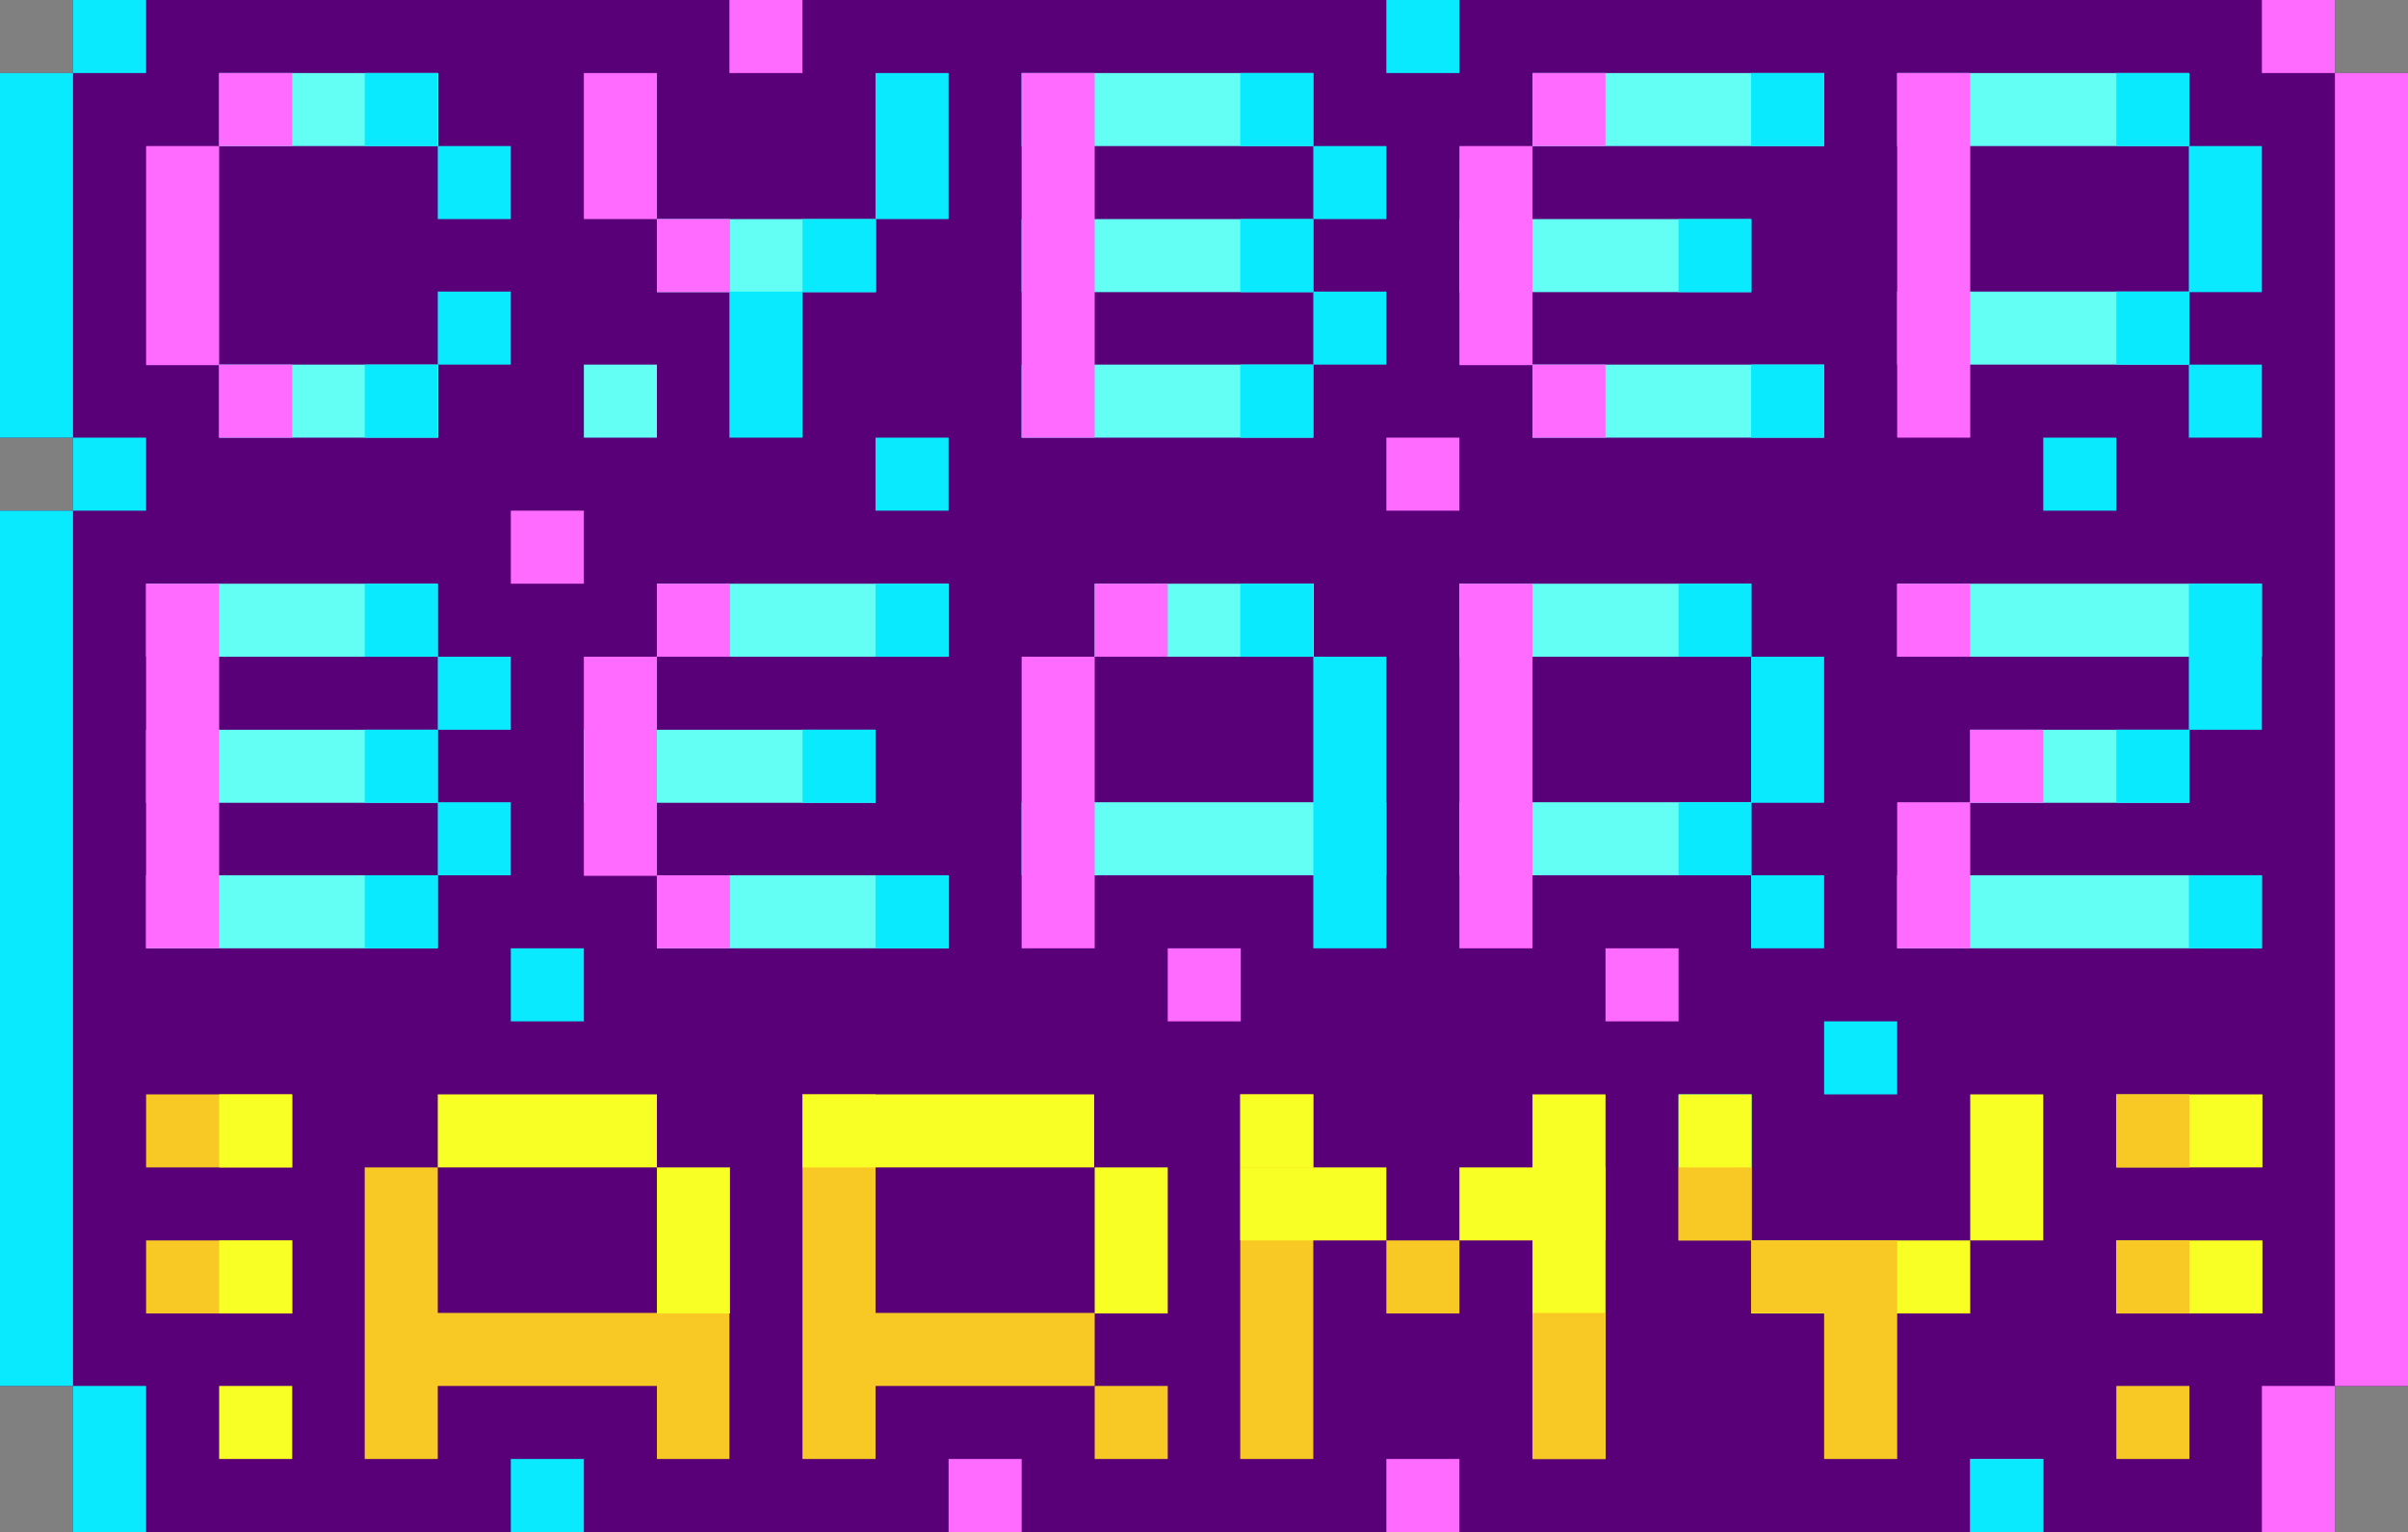 <?xml version="1.0" encoding="utf-8"?>
<!-- Generator: Adobe Illustrator 17.1.0, SVG Export Plug-In . SVG Version: 6.00 Build 0)  -->
<!DOCTYPE svg PUBLIC "-//W3C//DTD SVG 1.1//EN" "http://www.w3.org/Graphics/SVG/1.1/DTD/svg11.dtd">
<svg version="1.1" id="Layer_1" xmlns="http://www.w3.org/2000/svg" xmlns:xlink="http://www.w3.org/1999/xlink" x="0px" y="0px"
	 viewBox="0 97.4 445 283.2" enable-background="new 0 97.4 445 283.2" xml:space="preserve">
<rect x="0" y="97.4" width="445" height="283.2" fill="#808080" stroke="none"/>
<g id="cyberbearz">
	<polygon fill="#590078" points="431.5,110.9 431.5,97.4 13.5,97.4 13.5,110.9 0,110.9 0,178.3 13.5,178.3 13.5,191.8 0,191.8 
		0,353.6 13.5,353.6 13.5,380.6 431.5,380.6 431.5,353.6 445,353.6 445,110.9 	"/>
	<rect x="40.5" y="110.9" fill="#64FFF4" width="40.5" height="13.5"/>
	<rect x="40.5" y="164.8" fill="#64FFF4" width="40.5" height="13.5"/>
	<rect x="121.4" y="137.9" fill="#64FFF4" width="40.5" height="13.5"/>
	<rect x="188.8" y="245.7" fill="#64FFF4" width="67.4" height="13.5"/>
	<rect x="269.7" y="245.7" fill="#64FFF4" width="53.9" height="13.5"/>
	<rect x="364.1" y="232.3" fill="#64FFF4" width="40.5" height="13.5"/>
	<rect x="269.7" y="205.3" fill="#64FFF4" width="53.9" height="13.5"/>
	<rect x="350.6" y="205.3" fill="#64FFF4" width="67.4" height="13.5"/>
	<rect x="350.6" y="259.2" fill="#64FFF4" width="67.4" height="13.5"/>
	<rect x="188.8" y="164.8" fill="#64FFF4" width="53.9" height="13.5"/>
	<rect x="202.3" y="205.3" fill="#64FFF4" width="40.5" height="13.5"/>
	<rect x="188.8" y="137.9" fill="#64FFF4" width="53.9" height="13.5"/>
	<rect x="188.8" y="110.9" fill="#64FFF4" width="53.9" height="13.5"/>
	<rect x="350.6" y="151.3" fill="#64FFF4" width="53.9" height="13.5"/>
	<rect x="350.6" y="110.9" fill="#64FFF4" width="53.9" height="13.5"/>
	<rect x="269.7" y="137.9" fill="#64FFF4" width="53.9" height="13.5"/>
	<rect x="283.2" y="110.9" fill="#64FFF4" width="53.9" height="13.5"/>
	<rect x="283.2" y="164.8" fill="#64FFF4" width="53.9" height="13.5"/>
	<rect x="27" y="259.2" fill="#64FFF4" width="53.9" height="13.5"/>
	<rect x="27" y="232.3" fill="#64FFF4" width="53.9" height="13.5"/>
	<rect x="27" y="205.3" fill="#64FFF4" width="53.9" height="13.5"/>
	<rect x="107.9" y="232.3" fill="#64FFF4" width="53.9" height="13.5"/>
	<rect x="121.4" y="205.3" fill="#64FFF4" width="53.9" height="13.5"/>
	<rect x="121.4" y="259.2" fill="#64FFF4" width="53.9" height="13.5"/>
	<rect x="27" y="124.4" fill="#FF6BFF" width="13.5" height="40.5"/>
	<rect x="134.8" y="151.3" fill="#09EAFF" width="13.5" height="27"/>
	<rect x="188.8" y="218.8" fill="#FF6BFF" width="13.5" height="53.9"/>
	<rect x="242.7" y="218.8" fill="#09EAFF" width="13.5" height="53.9"/>
	<rect x="40.5" y="164.8" fill="#FF6BFF" width="13.5" height="13.5"/>
	<rect x="80.9" y="151.3" fill="#09EAFF" width="13.5" height="13.5"/>
	<rect x="80.9" y="124.4" fill="#09EAFF" width="13.5" height="13.5"/>
	<rect x="67.4" y="110.9" fill="#09EAFF" width="13.5" height="13.5"/>
	<rect x="13.5" y="97.4" fill="#09EAFF" width="13.5" height="13.5"/>
	<rect x="13.5" y="178.3" fill="#09EAFF" width="13.5" height="13.5"/>
	<rect y="110.9" fill="#09EAFF" width="13.5" height="67.4"/>
	<rect x="67.4" y="164.8" fill="#09EAFF" width="13.5" height="13.5"/>
	<rect x="40.5" y="110.9" fill="#FF6BFF" width="13.5" height="13.5"/>
	<rect x="94.4" y="191.8" fill="#FF6BFF" width="13.5" height="13.5"/>
	<rect x="107.9" y="164.8" fill="#64FFF4" width="13.5" height="13.5"/>
	<rect x="161.8" y="178.3" fill="#09EAFF" width="13.5" height="13.5"/>
	<rect x="256.2" y="178.3" fill="#FF6BFF" width="13.5" height="13.5"/>
	<rect x="377.6" y="178.3" fill="#09EAFF" width="13.5" height="13.5"/>
	<rect x="391.1" y="151.3" fill="#09EAFF" width="13.5" height="13.5"/>
	<rect x="391.1" y="110.9" fill="#09EAFF" width="13.5" height="13.5"/>
	<rect x="121.4" y="137.9" fill="#FF6BFF" width="13.5" height="13.5"/>
	<rect x="148.3" y="137.9" fill="#09EAFF" width="13.5" height="13.5"/>
	<rect x="134.8" y="97.4" fill="#FF6BFF" width="13.5" height="13.5"/>
	<rect x="418" y="97.4" fill="#FF6BFF" width="13.5" height="13.5"/>
	<rect x="431.5" y="110.9" fill="#FF6BFF" width="13.5" height="242.7"/>
	<rect x="256.2" y="97.4" fill="#09EAFF" width="13.5" height="13.5"/>
	<rect x="94.4" y="272.7" fill="#09EAFF" width="13.5" height="13.5"/>
	<rect x="215.8" y="272.7" fill="#FF6BFF" width="13.5" height="13.5"/>
	<rect x="296.7" y="272.7" fill="#FF6BFF" width="13.5" height="13.5"/>
	<rect x="364.1" y="367.1" fill="#FF6BFF" width="13.5" height="13.5"/>
	<rect x="310.2" y="205.3" fill="#09EAFF" width="13.5" height="13.5"/>
	<rect x="310.2" y="245.7" fill="#09EAFF" width="13.5" height="13.5"/>
	<rect x="161.8" y="110.9" fill="#09EAFF" width="13.5" height="27"/>
	<rect x="107.9" y="110.9" fill="#FF6BFF" width="13.5" height="27"/>
	<rect x="202.3" y="205.3" fill="#FF6BFF" width="13.5" height="13.5"/>
	<rect x="242.7" y="151.3" fill="#09EAFF" width="13.5" height="13.5"/>
	<rect x="269.7" y="205.3" fill="#FF6BFF" width="13.5" height="67.4"/>
	<rect x="323.6" y="218.8" fill="#09EAFF" width="13.5" height="27"/>
	<rect x="323.6" y="259.2" fill="#09EAFF" width="13.5" height="13.5"/>
	<rect x="350.6" y="245.7" fill="#FF6BFF" width="13.5" height="27"/>
	<rect x="404.5" y="205.3" fill="#09EAFF" width="13.5" height="27"/>
	<rect x="364.1" y="232.3" fill="#FF6BFF" width="13.5" height="13.5"/>
	<rect x="391.1" y="232.3" fill="#09EAFF" width="13.5" height="13.5"/>
	<rect x="350.6" y="205.3" fill="#FF6BFF" width="13.5" height="13.5"/>
	<rect x="404.5" y="259.2" fill="#09EAFF" width="13.5" height="13.5"/>
	<rect x="269.7" y="124.4" fill="#FF6BFF" width="13.5" height="40.5"/>
	<rect x="188.8" y="110.9" fill="#FF6BFF" width="13.5" height="67.4"/>
	<rect x="229.2" y="205.3" fill="#09EAFF" width="13.5" height="13.5"/>
	<rect x="229.2" y="164.8" fill="#09EAFF" width="13.5" height="13.5"/>
	<rect x="229.2" y="137.9" fill="#09EAFF" width="13.5" height="13.5"/>
	<rect x="229.2" y="110.9" fill="#09EAFF" width="13.5" height="13.5"/>
	<rect x="242.7" y="124.4" fill="#09EAFF" width="13.5" height="13.5"/>
	<rect x="350.6" y="110.9" fill="#FF6BFF" width="13.5" height="67.4"/>
	<rect x="404.5" y="124.4" fill="#09EAFF" width="13.5" height="27"/>
	<rect x="404.5" y="164.8" fill="#09EAFF" width="13.5" height="13.5"/>
	<rect x="283.2" y="164.8" fill="#FF6BFF" width="13.5" height="13.5"/>
	<rect x="323.6" y="164.8" fill="#09EAFF" width="13.5" height="13.5"/>
	<rect x="310.2" y="137.9" fill="#09EAFF" width="13.5" height="13.5"/>
	<rect x="148.3" y="232.3" fill="#09EAFF" width="13.5" height="13.5"/>
	<rect x="323.6" y="110.9" fill="#09EAFF" width="13.5" height="13.5"/>
	<rect x="283.2" y="110.9" fill="#FF6BFF" width="13.5" height="13.5"/>
	<rect x="80.9" y="245.7" fill="#09EAFF" width="13.5" height="13.5"/>
	<rect x="107.9" y="218.8" fill="#FF6BFF" width="13.5" height="40.5"/>
	<rect x="27" y="205.3" fill="#FF6BFF" width="13.5" height="67.4"/>
	<rect x="67.4" y="259.2" fill="#09EAFF" width="13.5" height="13.5"/>
	<rect x="67.4" y="232.3" fill="#09EAFF" width="13.5" height="13.5"/>
	<rect x="67.4" y="205.3" fill="#09EAFF" width="13.5" height="13.5"/>
	<rect x="80.9" y="218.8" fill="#09EAFF" width="13.5" height="13.5"/>
	<rect x="121.4" y="259.2" fill="#FF6BFF" width="13.5" height="13.5"/>
	<rect x="161.8" y="259.2" fill="#09EAFF" width="13.5" height="13.5"/>
	<rect x="161.8" y="205.3" fill="#09EAFF" width="13.5" height="13.5"/>
	<rect x="121.4" y="205.3" fill="#FF6BFF" width="13.5" height="13.5"/>
</g>
<g id="army">
	<rect x="80.9" y="299.7" fill="#F8FF25" width="40.5" height="13.5"/>
	<polygon fill="#F8C825" points="121.4,340.1 80.9,340.1 80.9,313.2 67.4,313.2 67.4,340.1 67.4,353.6 67.4,367.1 80.9,367.1 
		80.9,353.6 121.4,353.6 121.4,367.1 134.8,367.1 134.8,353.6 134.8,340.1 	"/>
	<rect x="121.4" y="313.2" fill="#F8FF25" width="13.5" height="27"/>
	<polygon fill="#F8C825" points="202.3,340.1 161.8,340.1 161.8,299.7 148.3,299.7 148.3,340.1 148.3,353.6 148.3,367.1 
		161.8,367.1 161.8,353.6 202.3,353.6 	"/>
	<rect x="229.2" y="299.7" fill="#F8C825" width="13.5" height="67.4"/>
	<rect x="283.2" y="299.7" fill="#F8FF25" width="13.5" height="67.4"/>
	<rect x="283.2" y="340.1" fill="#F8C825" width="13.5" height="27"/>
	<rect x="202.3" y="313.2" fill="#F8FF25" width="13.5" height="27"/>
	<rect x="202.3" y="353.6" fill="#F8C825" width="13.5" height="13.5"/>
	<rect x="323.6" y="326.7" fill="#F8FF25" width="40.5" height="13.5"/>
	<polygon fill="#F8C825" points="337.1,326.7 323.6,326.7 323.6,340.1 337.1,340.1 337.1,367.1 350.6,367.1 350.6,340.1 
		350.6,326.7 	"/>
	<rect x="310.2" y="299.7" fill="#09EAFF" width="13.5" height="13.5"/>
	<rect x="364.1" y="299.7" fill="#F8FF25" width="13.5" height="27"/>
	<rect x="310.2" y="299.7" fill="#F8FF25" width="13.5" height="27"/>
	<rect x="27" y="299.7" fill="#F8C825" width="27" height="13.5"/>
	<rect x="40.5" y="299.7" fill="#F8FF25" width="13.5" height="13.5"/>
	<rect x="27" y="326.7" fill="#F8C825" width="27" height="13.5"/>
	<rect x="40.5" y="326.7" fill="#F8FF25" width="13.5" height="13.5"/>
	<rect x="391.1" y="299.7" fill="#F8FF25" width="27" height="13.5"/>
	<rect x="391.1" y="299.7" fill="#F8C825" width="13.5" height="13.5"/>
	<rect x="391.1" y="326.7" fill="#F8FF25" width="27" height="13.5"/>
	<rect x="391.1" y="326.7" fill="#F8C825" width="13.5" height="13.5"/>
	<rect x="40.5" y="353.6" fill="#F8FF25" width="13.5" height="13.5"/>
	<rect x="391.1" y="353.6" fill="#F8C825" width="13.5" height="13.5"/>
	<rect x="364.1" y="367.1" fill="#09EAFF" width="13.5" height="13.5"/>
	<rect x="337.1" y="286.2" fill="#09EAFF" width="13.5" height="13.5"/>
	<rect x="94.4" y="367.1" fill="#09EAFF" width="13.5" height="13.5"/>
	<rect x="175.3" y="367.1" fill="#FF6BFF" width="13.5" height="13.5"/>
	<rect x="256.2" y="326.7" fill="#F8C825" width="13.5" height="13.5"/>
	<rect x="310.2" y="313.2" fill="#F8C825" width="13.5" height="13.5"/>
	<rect x="229.2" y="299.7" fill="#F8FF25" width="13.5" height="13.5"/>
	<rect x="256.2" y="367.1" fill="#FF6BFF" width="13.5" height="13.5"/>
	<rect x="13.5" y="353.6" fill="#09EAFF" width="13.5" height="27"/>
	<rect x="418" y="353.6" fill="#FF6BFF" width="13.5" height="27"/>
	<rect x="148.3" y="299.7" fill="#F8FF25" width="53.9" height="13.5"/>
	<rect x="229.2" y="313.2" fill="#F8FF25" width="27" height="13.5"/>
	<rect x="269.7" y="313.2" fill="#F8FF25" width="27" height="13.5"/>
	<rect y="191.8" fill="#09EAFF" width="13.5" height="161.8"/>
</g>
</svg>
